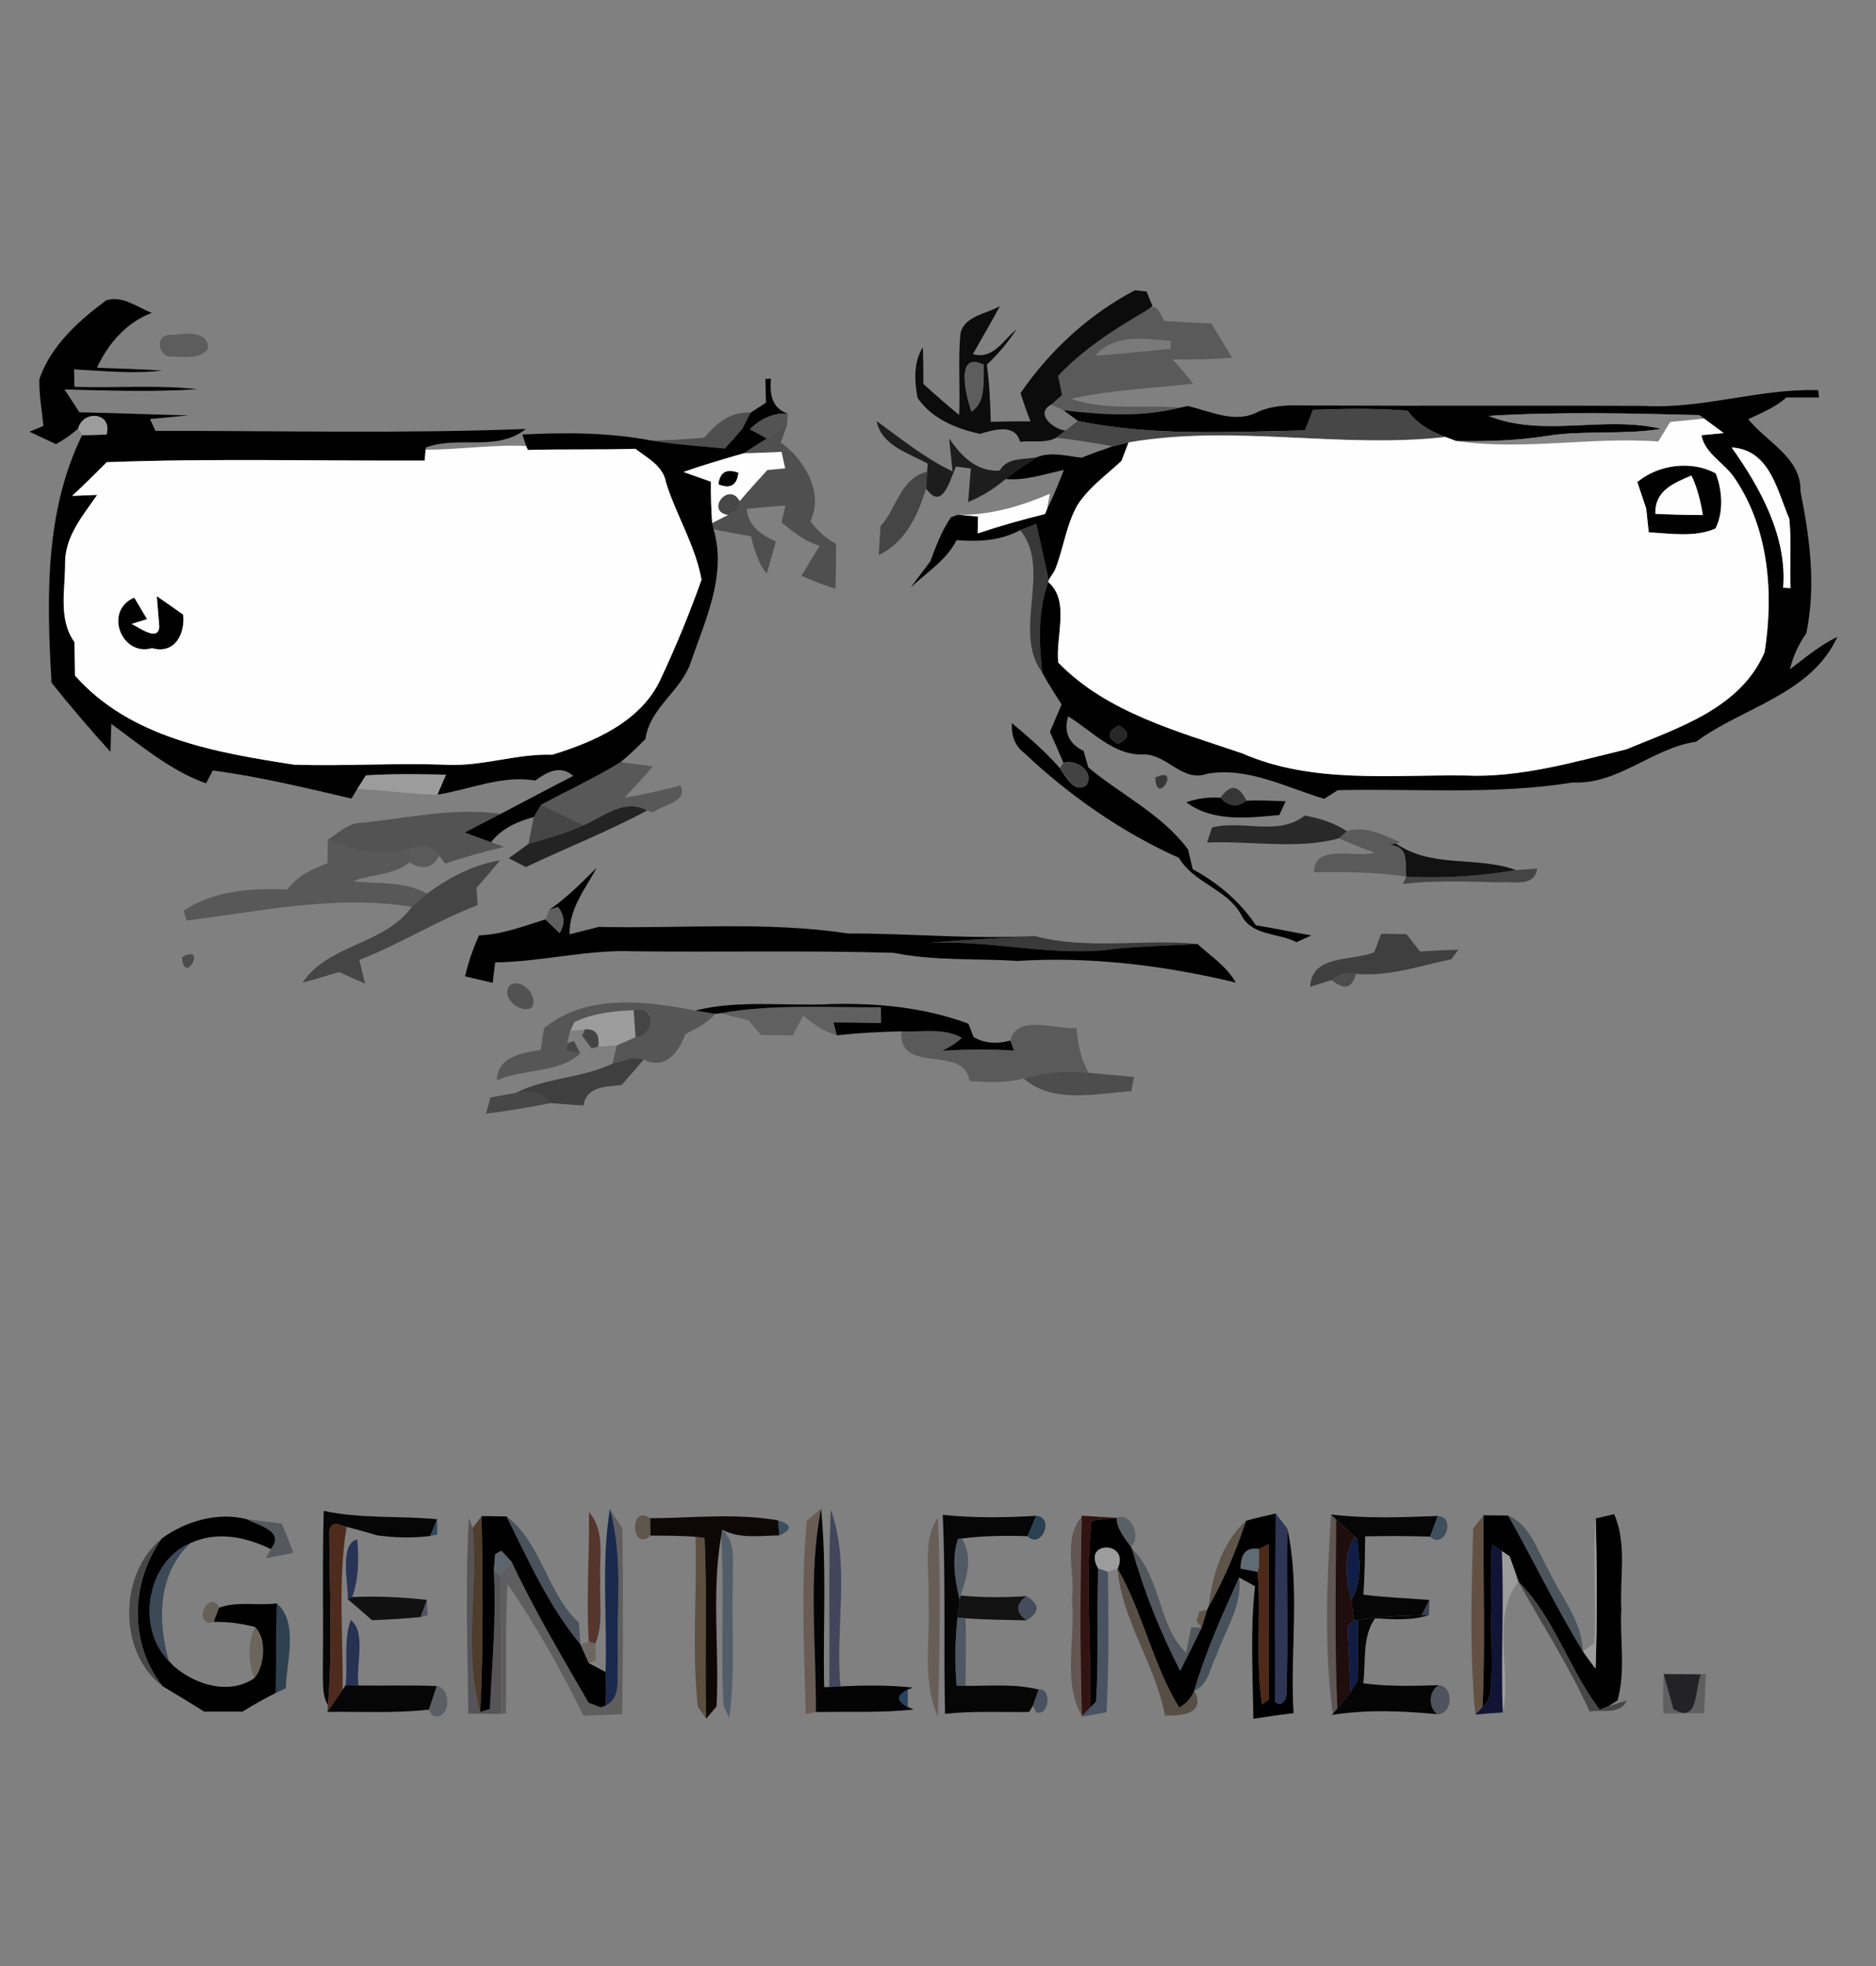 <?xml version="1.0" encoding="UTF-8" ?>
<!DOCTYPE svg PUBLIC "-//W3C//DTD SVG 1.1//EN" "http://www.w3.org/Graphics/SVG/1.1/DTD/svg11.dtd">
<svg width="210pt" height="220pt" viewBox="0 0 210 220" version="1.1" xmlns="http://www.w3.org/2000/svg">
<rect x="0" y="0" width="210" height="220" fill="#808080" stroke="none"/>
<g id="#000000e7">
<path fill="#000000" opacity="0.91" d=" M 114.24 43.98 C 117.54 39.19 121.94 35.15 127.05 32.48 L 128.35 32.62 L 129.01 34.25 L 128.26 34.79 C 124.73 36.84 121.26 39.07 118.44 42.07 C 118.56 42.60 118.78 43.67 118.89 44.20 C 118.58 44.47 117.97 45.02 117.66 45.29 C 115.82 46.33 117.98 48.05 119.29 48.17 L 118.26 48.97 C 117.05 49.64 115.52 49.28 114.19 49.44 C 113.63 47.31 111.14 48.13 109.69 48.55 C 107.02 47.96 104.31 46.86 102.71 44.52 C 102.37 42.66 102.23 40.52 103.31 38.86 C 103.35 40.23 103.37 41.59 103.36 42.96 C 104.67 44.15 106.00 45.32 107.37 46.44 C 107.51 43.41 107.23 40.36 107.51 37.33 C 107.96 35.32 110.41 35.15 111.94 34.25 C 110.96 36.06 109.91 37.83 108.91 39.62 C 111.18 40.27 112.29 38.07 113.77 36.86 C 112.84 38.30 111.73 39.63 110.47 40.80 C 110.75 42.92 110.86 45.06 110.90 47.20 C 112.39 47.16 113.87 47.14 115.36 47.15 C 114.94 46.11 114.57 45.05 114.24 43.98 M 108.74 46.06 C 110.49 44.89 109.97 42.59 110.13 40.82 C 106.81 39.18 108.20 44.48 108.74 46.06 Z" />
</g>
<g id="#000000ff">
<path fill="#000000" opacity="1.00" d=" M 4.41 42.41 C 5.71 38.67 8.79 35.91 11.88 33.61 C 13.71 33.02 15.35 34.38 16.99 35.01 C 14.14 36.09 12.11 38.44 10.85 41.15 C 13.29 41.26 15.73 41.29 18.17 41.47 C 14.88 41.85 11.58 41.51 8.29 41.33 L 8.33 43.29 C 12.91 43.44 17.51 43.05 22.08 43.55 C 17.13 43.88 12.17 43.70 7.22 43.58 C 7.63 44.22 8.47 45.50 8.89 46.14 C 12.96 46.21 17.02 46.39 21.08 46.48 C 19.65 46.62 18.22 46.76 16.79 46.89 L 17.40 48.22 C 31.21 48.19 45.06 48.54 58.87 48.00 C 55.55 50.62 51.32 48.70 47.66 50.08 L 47.64 50.32 L 47.54 51.54 C 35.68 51.59 23.81 51.28 11.95 51.72 C 10.69 53.00 9.39 54.26 8.08 55.49 C 8.78 55.46 10.18 55.41 10.88 55.38 C 9.30 57.66 7.30 59.99 7.29 62.93 C 7.32 65.90 6.48 69.27 8.34 71.86 C 8.36 73.10 8.38 74.35 8.39 75.59 C 14.57 82.60 24.20 84.22 32.95 85.57 C 38.62 85.75 44.30 85.35 49.98 85.58 C 53.98 85.78 57.83 84.32 61.84 84.45 C 66.56 82.99 71.77 80.74 73.96 75.98 C 75.66 72.35 77.19 68.64 78.53 64.87 C 77.84 61.05 75.72 57.70 74.56 54.02 C 74.25 52.14 72.48 51.27 71.12 50.22 C 67.11 50.35 63.10 50.24 59.09 50.35 L 58.89 49.91 C 58.79 49.58 58.58 48.94 58.48 48.62 C 63.27 48.39 68.15 48.38 72.87 49.29 C 75.61 49.75 78.38 49.92 81.14 50.19 C 81.82 49.46 82.47 48.72 83.11 47.97 C 83.33 47.52 83.79 46.62 84.01 46.18 C 84.45 45.90 85.31 45.35 85.74 45.07 C 85.72 44.41 85.69 43.07 85.68 42.41 C 85.83 42.40 86.14 42.39 86.30 42.38 C 86.15 44.08 86.36 45.65 88.18 46.29 C 86.58 46.15 85.06 46.92 83.94 48.03 C 84.42 48.28 85.37 48.80 85.85 49.06 C 84.97 49.60 84.11 50.16 83.25 50.72 C 80.99 51.38 78.73 52.03 76.51 52.81 C 77.53 53.18 78.55 53.55 79.58 53.90 C 79.56 55.44 79.61 56.99 79.72 58.53 C 79.76 58.70 79.83 59.04 79.87 59.21 C 81.40 64.38 78.91 69.42 77.29 74.23 C 76.15 77.39 72.74 79.22 72.25 82.69 C 71.36 83.59 70.46 84.48 69.47 85.28 C 66.60 87.06 63.52 88.45 60.56 90.06 C 60.36 90.40 59.95 91.08 59.75 91.42 C 57.92 91.93 56.16 92.69 54.97 94.24 C 53.98 93.89 53.00 93.53 52.03 93.16 C 53.36 92.46 54.70 91.76 56.05 91.07 C 58.76 89.66 61.46 88.21 64.18 86.82 C 62.67 85.55 61.24 86.39 59.92 87.34 C 56.14 86.71 52.62 88.35 48.96 88.92 C 49.20 88.36 49.68 87.25 49.92 86.69 C 46.93 86.63 43.94 86.58 40.96 86.77 C 40.72 87.14 40.24 87.90 40.00 88.27 C 39.84 88.54 39.50 89.09 39.34 89.36 C 34.19 88.16 29.05 86.90 23.81 86.22 C 23.63 86.58 23.26 87.30 23.07 87.66 C 19.13 86.26 15.82 83.46 12.46 81.00 C 12.44 81.78 12.39 83.35 12.36 84.13 C 10.09 81.62 7.88 79.04 5.77 76.40 C 5.23 67.08 4.97 57.31 9.19 48.70 C 9.87 48.69 11.23 48.65 11.92 48.63 C 12.64 46.20 9.35 45.77 8.74 47.97 C 7.98 48.63 7.16 49.21 6.27 49.70 C 5.53 49.35 4.04 48.66 3.30 48.31 C 3.69 48.15 4.47 47.82 4.86 47.66 C 4.69 45.91 4.36 44.17 4.41 42.41 Z" />
<path fill="#000000" opacity="1.00" d=" M 184.03 45.42 C 190.60 45.80 196.96 43.45 203.53 43.66 C 203.55 43.87 203.60 44.27 203.62 44.48 C 202.40 44.47 201.18 44.47 199.97 44.48 C 198.73 45.59 197.17 46.20 195.70 46.91 C 197.75 49.46 201.65 51.23 201.54 54.94 C 202.59 60.20 203.30 65.53 202.20 70.86 C 201.33 72.09 200.72 73.44 200.36 74.90 C 202.07 73.61 203.72 72.20 205.67 71.27 C 202.73 77.71 195.11 79.12 189.86 83.00 C 184.97 83.70 181.17 87.81 176.05 87.56 C 167.35 88.96 158.52 88.22 149.75 88.42 C 149.37 88.66 148.61 89.15 148.23 89.39 C 143.97 88.12 139.67 85.78 135.10 86.59 C 132.37 87.56 130.66 84.43 128.07 84.42 C 124.67 84.59 122.25 81.79 119.57 80.16 C 119.04 81.91 119.67 83.25 121.29 84.02 C 121.42 84.49 121.69 85.41 121.83 85.88 C 125.52 88.96 130.07 91.12 132.98 95.04 C 133.11 95.60 133.38 96.71 133.52 97.27 C 136.32 98.80 138.80 100.86 140.58 103.54 C 142.66 103.88 144.72 104.31 146.79 104.68 C 146.23 104.93 145.68 105.18 145.12 105.43 C 143.02 104.34 140.06 104.76 138.90 102.29 C 137.27 99.44 133.63 98.82 131.98 96.00 C 125.60 93.14 119.74 89.06 114.67 84.27 C 113.58 83.47 113.18 82.23 113.28 80.92 C 115.16 82.50 117.03 84.12 118.65 85.96 C 119.26 86.88 120.23 88.81 121.59 87.89 C 122.60 86.35 120.45 84.90 119.04 85.36 C 118.56 84.20 118.05 83.04 117.53 81.90 C 117.86 81.13 118.51 79.60 118.84 78.83 C 118.09 77.66 117.33 76.49 116.67 75.27 C 116.31 71.88 116.17 68.39 117.34 65.13 C 119.81 67.24 118.14 71.23 118.46 74.14 C 123.87 79.73 131.85 81.85 139.03 84.29 C 146.88 87.73 155.65 86.67 163.99 86.78 C 170.15 87.05 176.12 85.29 182.05 83.85 C 187.85 81.44 194.84 79.27 197.53 72.98 C 198.56 66.44 198.02 59.21 194.23 53.59 C 193.13 51.84 190.85 50.81 190.46 48.70 C 191.08 48.64 192.33 48.52 192.95 48.46 C 192.22 47.92 191.49 47.38 190.76 46.84 L 190.22 46.45 C 182.37 46.25 174.48 46.06 166.64 46.54 C 172.77 49.00 179.59 46.46 185.94 47.99 C 181.67 48.69 177.31 48.10 173.04 48.80 C 169.72 49.32 166.36 49.41 163.01 49.35 L 161.82 48.90 C 160.17 48.29 158.62 47.43 157.58 45.96 C 154.06 45.67 150.51 45.73 146.98 45.86 C 146.75 46.43 146.30 47.58 146.08 48.16 C 137.59 48.34 129.02 48.82 120.65 47.11 C 120.25 46.81 119.44 46.21 119.04 45.91 C 123.37 46.42 127.83 46.71 132.10 45.62 L 132.94 45.43 C 135.53 46.01 138.30 47.48 140.89 46.05 C 143.14 45.09 145.62 45.42 148.00 45.38 C 160.01 45.44 172.02 45.36 184.03 45.42 M 193.84 50.07 C 197.06 54.60 200.06 60.04 199.61 65.77 C 199.82 65.78 200.23 65.80 200.44 65.81 C 200.33 63.22 200.56 60.62 200.29 58.04 C 198.93 54.89 198.13 50.33 193.84 50.07 M 125.24 81.19 C 123.91 81.87 123.89 82.55 125.16 83.24 C 126.48 82.56 126.51 81.87 125.24 81.19 Z" />
<path fill="#000000" opacity="1.00" d=" M 121.08 51.22 C 122.23 50.76 123.39 50.34 124.56 49.94 C 125.00 49.83 125.89 49.62 126.33 49.51 C 126.13 50.03 125.73 51.06 125.54 51.57 C 123.85 53.17 121.87 54.54 120.60 56.54 C 119.32 58.80 119.05 61.45 118.07 63.83 L 117.40 64.89 C 116.95 62.79 116.46 60.70 116.00 58.61 C 115.55 58.79 114.65 59.15 114.20 59.32 C 111.99 60.52 109.52 60.64 107.08 60.44 C 105.95 62.70 103.72 64.05 101.94 65.75 C 102.67 64.77 103.40 63.79 104.14 62.82 C 104.78 61.12 105.41 59.37 106.47 57.87 L 107.25 57.60 C 107.80 57.65 108.92 57.75 109.48 57.80 L 109.44 59.69 C 111.92 58.86 114.44 58.14 116.98 57.52 L 117.20 56.99 C 117.92 55.56 118.50 54.07 119.10 52.59 C 116.94 53.03 114.81 53.81 112.58 53.60 C 113.71 52.71 114.89 51.89 116.12 51.14 C 117.73 50.53 119.44 51.04 121.08 51.22 Z" />
<path fill="#000000" opacity="1.00" d=" M 183.28 53.94 C 185.66 51.96 189.36 51.50 192.06 52.97 C 192.80 54.88 192.96 57.28 192.03 59.15 C 189.67 60.15 187.03 59.70 184.56 59.57 C 184.49 58.91 184.35 57.59 184.28 56.92 C 184.03 56.18 183.53 54.69 183.28 53.94 M 185.31 57.50 C 187.08 57.58 188.85 57.63 190.62 57.63 C 190.37 56.11 190.01 54.61 189.34 53.21 C 187.35 54.06 185.19 54.92 185.31 57.50 Z" />
<path fill="#000000" opacity="1.00" d=" M 80.42 54.20 C 80.58 52.83 81.33 52.40 82.66 52.90 C 82.50 54.30 81.75 54.74 80.42 54.20 Z" />
<path fill="#000000" opacity="1.00" d=" M 17.55 66.71 C 18.54 67.39 19.53 68.08 20.51 68.78 C 20.73 70.96 19.56 73.24 17.02 72.53 C 13.60 73.52 11.57 68.34 15.03 66.87 C 15.50 67.67 15.98 68.47 16.46 69.28 L 14.73 69.82 C 15.49 70.15 17.75 71.90 17.83 70.10 C 17.76 69.25 17.62 67.56 17.55 66.71 Z" />
<path fill="#000000" opacity="1.00" d=" M 132.79 89.77 C 134.05 89.34 135.34 89.17 136.63 89.27 C 137.51 90.26 138.48 90.37 139.53 89.60 C 140.99 89.52 142.45 89.62 143.91 89.66 C 143.73 90.05 143.39 90.81 143.21 91.20 C 139.74 91.52 135.75 92.01 132.79 89.77 Z" />
<path fill="#000000" opacity="1.00" d=" M 61.48 101.82 C 63.44 100.46 65.12 98.77 66.80 97.09 C 65.51 99.48 63.70 101.67 63.76 104.55 C 64.58 104.34 66.22 103.93 67.03 103.72 C 76.34 103.94 85.72 103.06 94.95 104.46 C 101.90 104.44 108.86 105.12 115.80 104.74 C 111.83 105.01 107.85 105.12 103.90 105.54 C 110.99 105.10 117.98 107.20 125.05 106.15 C 128.04 105.87 131.04 105.81 134.04 105.63 C 135.54 107.00 137.32 108.14 138.34 109.95 C 130.37 108.04 122.10 107.01 113.91 107.53 C 109.28 107.23 104.62 107.55 100.05 106.62 C 90.37 106.34 80.67 106.56 70.98 106.45 C 65.75 106.23 60.65 107.63 55.43 107.69 C 55.36 108.26 55.22 109.41 55.15 109.98 C 54.38 109.80 52.84 109.43 52.06 109.25 C 52.42 107.67 52.96 106.15 53.62 104.67 C 56.20 104.58 58.61 103.64 61.05 102.88 C 61.44 103.26 62.24 104.03 62.64 104.41 C 63.26 103.40 63.20 102.43 62.46 101.49 L 61.48 101.82 Z" />
<path fill="#000000" opacity="1.00" d=" M 77.83 113.08 C 82.78 111.84 87.95 112.62 92.99 112.36 C 98.24 112.22 103.45 112.72 108.40 114.55 C 108.54 114.92 108.84 115.68 108.98 116.05 C 110.15 116.73 111.52 116.86 113.10 116.44 C 113.20 116.72 113.40 117.27 113.50 117.55 C 110.83 117.38 108.14 117.42 105.48 117.57 C 106.29 117.20 107.03 116.72 107.68 116.13 C 105.62 114.97 103.15 115.52 100.90 115.41 C 98.49 115.46 96.07 115.58 93.68 115.86 C 93.58 115.50 93.39 114.77 93.30 114.41 C 95.08 114.44 96.85 114.46 98.63 114.48 L 98.61 112.71 C 92.62 112.76 86.57 112.32 80.64 113.38 L 80.08 113.45 C 79.52 113.36 78.39 113.18 77.83 113.08 Z" />
<path fill="#000000" opacity="1.00" d=" M 178.64 169.91 C 179.15 169.79 180.18 169.56 180.69 169.44 C 182.15 172.78 181.30 176.52 181.49 180.04 C 181.31 183.44 181.99 186.96 181.07 190.27 L 180.02 190.94 L 179.07 191.32 C 175.62 186.80 174.01 181.03 169.97 176.99 C 169.66 176.03 169.33 175.08 168.98 174.15 L 168.11 173.56 C 167.83 173.38 167.28 173.01 167.00 172.82 C 166.75 177.55 167.02 182.29 166.99 187.02 C 166.87 188.39 167.15 190.03 165.95 191.02 C 166.28 183.88 166.00 176.72 166.07 169.56 C 166.76 169.57 168.13 169.59 168.82 169.59 C 171.68 174.62 174.15 179.86 177.19 184.78 C 177.64 185.44 178.12 186.08 178.61 186.72 C 178.81 181.12 178.75 175.51 178.64 169.91 Z" />
<path fill="#000000" opacity="1.00" d=" M 18.11 172.16 C 20.80 170.20 24.36 169.17 27.63 170.00 C 28.92 170.71 31.96 171.34 30.31 173.34 C 27.48 171.97 24.30 171.30 21.33 172.67 C 16.43 174.73 15.19 182.13 18.90 185.87 L 19.48 186.47 C 19.53 186.52 19.64 186.61 19.70 186.65 C 22.07 188.60 25.77 189.66 28.48 187.78 C 29.66 186.41 29.87 183.29 28.54 182.06 C 27.03 181.66 25.49 181.47 23.92 181.49 C 24.07 181.09 24.37 180.30 24.52 179.91 C 26.52 179.15 28.86 179.70 30.99 179.42 C 30.92 182.76 30.92 186.10 30.88 189.44 C 29.60 190.07 28.36 190.78 27.14 191.53 C 25.71 191.54 24.28 191.53 22.85 191.53 C 21.32 190.53 19.72 189.63 18.17 188.66 C 14.42 183.87 14.61 177.03 18.11 172.16 Z" />
<path fill="#000000" opacity="1.00" d=" M 53.92 169.65 C 54.61 169.66 56.00 169.68 56.70 169.69 C 59.16 174.62 61.44 179.75 64.98 184.02 C 65.22 184.54 65.69 185.59 65.92 186.11 C 66.39 186.36 67.32 186.85 67.79 187.10 C 67.87 188.35 67.87 189.60 67.80 190.86 L 67.27 191.05 C 66.93 190.93 66.24 190.67 65.89 190.54 C 62.89 185.35 59.81 180.19 57.27 174.76 C 56.98 174.45 56.41 173.85 56.12 173.54 L 55.43 173.92 C 55.39 174.40 55.32 175.35 55.28 175.82 C 55.57 180.96 55.08 186.10 54.84 191.24 L 53.75 191.57 C 54.14 184.27 54.02 176.95 53.92 169.65 Z" />
<path fill="#000000" opacity="1.00" d=" M 122.18 170.16 C 122.88 170.08 124.29 169.93 124.99 169.85 C 125.02 171.12 125.90 172.11 126.59 173.09 L 126.72 173.33 C 128.04 178.05 129.87 182.61 132.11 186.97 C 132.93 185.38 133.71 183.75 134.51 182.15 C 134.67 181.64 134.99 180.62 135.14 180.12 L 135.30 179.77 C 137.04 176.72 138.38 173.49 139.49 170.18 C 140.58 169.85 141.69 169.63 142.80 169.36 C 142.79 176.39 142.68 183.42 142.72 190.45 C 143.65 191.17 144.13 189.86 144.02 189.10 C 144.21 183.09 144.00 177.07 144.11 171.06 C 145.57 177.81 144.38 184.84 144.80 191.71 C 143.30 191.88 141.80 192.09 140.30 192.33 C 140.25 187.39 139.93 182.42 140.49 177.50 C 140.05 177.26 139.15 176.77 138.71 176.52 C 136.83 180.66 134.96 184.82 133.68 189.19 C 133.33 190.02 132.77 190.65 132.00 191.07 C 129.06 186.31 127.94 180.45 125.10 175.53 C 126.55 172.43 121.09 172.36 122.93 175.50 C 122.75 180.46 123.01 185.44 122.69 190.41 L 122.00 191.12 C 122.21 184.13 121.44 177.13 122.18 170.16 M 138.89 175.53 C 139.36 175.61 140.31 175.79 140.79 175.88 C 141.20 180.81 140.52 185.85 141.29 190.73 C 141.47 190.59 141.83 190.31 142.01 190.18 C 142.02 184.38 141.99 178.58 142.00 172.79 L 140.94 173.35 C 139.56 173.10 138.87 173.83 138.89 175.53 Z" />
</g>
<g id="#0000004d">
<path fill="#000000" opacity="0.30" d=" M 128.26 34.79 C 129.39 33.65 129.83 35.01 130.33 35.92 C 132.09 36.03 133.84 36.12 135.61 36.21 C 136.38 37.48 137.16 38.76 137.93 40.04 C 135.70 40.19 133.48 40.27 131.26 40.21 C 132.05 41.09 132.82 42.00 133.55 42.93 C 129.00 43.45 124.39 43.63 119.90 44.62 C 123.84 46.00 128.03 45.26 132.10 45.62 C 127.83 46.71 123.37 46.42 119.04 45.91 C 118.69 45.75 118.00 45.44 117.66 45.29 C 117.97 45.02 118.58 44.47 118.89 44.20 C 118.78 43.67 118.56 42.60 118.44 42.07 C 121.26 39.07 124.73 36.84 128.26 34.79 M 122.59 39.81 C 125.42 39.62 128.23 39.30 131.04 39.03 L 131.09 38.15 C 128.15 37.92 124.77 37.28 122.59 39.81 Z" />
<path fill="#000000" opacity="0.30" d=" M 150.77 93.01 C 152.78 92.34 154.91 93.46 156.74 94.24 L 156.26 94.38 C 156.10 94.42 155.78 94.50 155.62 94.54 C 157.87 94.76 157.23 96.74 157.43 98.10 C 154.00 97.57 150.53 97.55 147.08 97.61 C 147.09 94.36 151.66 96.02 153.86 95.43 C 152.51 94.92 151.17 94.38 149.85 93.82 L 150.77 93.01 Z" />
</g>
<g id="#00000046">
<path fill="#000000" opacity="0.27" d=" M 19.40 37.48 C 20.72 37.27 23.51 37.00 23.26 39.09 C 22.22 40.31 20.31 39.86 18.89 39.90 C 17.39 39.40 17.56 37.21 19.40 37.48 Z" />
</g>
<g id="#0000000d">
<path fill="#000000" opacity="0.05" d=" M 122.59 39.81 C 124.77 37.28 128.15 37.92 131.09 38.15 L 131.04 39.03 C 128.23 39.30 125.42 39.62 122.59 39.81 Z" />
</g>
<g id="#5c5c5cf6">
<path fill="#5c5c5c" opacity="0.96" d=" M 108.74 46.06 C 108.20 44.48 106.81 39.18 110.13 40.82 C 109.97 42.59 110.49 44.89 108.74 46.06 Z" />
</g>
<g id="#7b7b7bff">
<path fill="#7b7b7b" opacity="1.00" d=" M 119.29 48.17 C 117.98 48.05 115.82 46.33 117.66 45.29 C 118.00 45.44 118.69 45.75 119.04 45.91 C 119.44 46.21 120.25 46.81 120.65 47.11 C 120.31 47.37 119.63 47.91 119.29 48.17 Z" />
</g>
<g id="#00000064">
<path fill="#000000" opacity="0.39" d=" M 78.85 48.97 C 80.18 47.40 81.78 46.00 84.01 46.18 C 83.79 46.62 83.33 47.52 83.11 47.97 C 82.47 48.72 81.82 49.46 81.14 50.19 C 78.38 49.92 75.61 49.75 72.87 49.29 C 74.87 49.28 76.86 49.16 78.85 48.97 Z" />
</g>
<g id="#4d4d4de0">
<path fill="#4d4d4d" opacity="0.88" d=" M 83.94 48.03 C 85.06 46.92 86.58 46.15 88.18 46.29 C 88.16 46.61 88.12 47.24 88.10 47.56 C 87.54 47.93 86.41 48.68 85.85 49.06 C 85.37 48.80 84.42 48.28 83.94 48.03 Z" />
</g>
<g id="#474747ff">
<path fill="#474747" opacity="1.00" d=" M 146.98 45.86 C 150.51 45.73 154.06 45.67 157.58 45.96 C 158.62 47.43 160.17 48.29 161.82 48.90 C 150.02 50.23 138.04 47.46 126.33 49.51 C 125.89 49.62 125.00 49.83 124.56 49.94 C 122.47 49.56 120.37 49.22 118.26 48.97 L 119.29 48.17 C 119.63 47.91 120.31 47.37 120.65 47.11 C 129.02 48.82 137.59 48.34 146.08 48.16 C 146.30 47.58 146.75 46.43 146.98 45.86 Z" />
<path fill="#474747" opacity="1.00" d=" M 81.51 57.63 C 78.90 57.24 81.56 53.78 82.81 56.08 L 82.44 57.12 L 81.51 57.63 Z" />
<path fill="#474747" opacity="1.00" d=" M 54.90 122.81 C 55.85 122.63 56.79 122.46 57.74 122.30 C 59.21 122.06 60.67 122.20 61.65 123.44 C 59.25 123.90 56.84 124.34 54.41 124.61 C 54.54 124.16 54.78 123.26 54.90 122.81 Z" />
<path fill="#474747" opacity="1.00" d=" M 18.17 188.66 C 13.18 184.91 13.29 176.05 18.11 172.16 C 14.61 177.03 14.42 183.87 18.17 188.66 Z" />
<path fill="#474747" opacity="1.00" d=" M 169.97 176.99 C 174.01 181.03 175.62 186.80 179.07 191.32 L 180.02 190.94 C 180.54 190.77 181.58 190.44 182.10 190.28 C 181.36 191.94 179.36 191.27 177.95 191.53 C 175.68 186.48 172.64 181.83 169.97 176.99 Z" />
</g>
<g id="#858585ff">
<path fill="#858585" opacity="1.00" d=" M 166.64 46.54 C 174.48 46.06 182.37 46.25 190.22 46.45 L 190.76 46.84 C 189.50 46.96 188.23 47.09 186.97 47.21 C 186.52 47.94 186.07 48.67 185.63 49.40 C 178.08 48.86 170.53 50.44 163.01 49.35 C 166.36 49.41 169.72 49.32 173.04 48.80 C 177.31 48.10 181.67 48.69 185.94 47.99 C 179.59 46.46 172.77 49.00 166.64 46.54 Z" />
</g>
<g id="#9c9c9cff">
<path fill="#9c9c9c" opacity="1.00" d=" M 8.74 47.97 C 9.35 45.77 12.64 46.20 11.92 48.63 C 11.23 48.65 9.87 48.69 9.19 48.70 L 8.74 47.97 Z" />
<path fill="#9c9c9c" opacity="1.00" d=" M 40.00 88.27 C 40.24 87.90 40.72 87.14 40.96 86.77 C 43.94 86.58 46.93 86.63 49.92 86.69 C 49.68 87.25 49.20 88.36 48.96 88.92 C 45.96 88.88 42.99 88.41 40.00 88.27 Z" />
<path fill="#9c9c9c" opacity="1.00" d=" M 64.30 114.37 C 66.37 113.38 68.67 113.13 70.93 113.04 C 70.99 113.80 71.10 115.31 71.15 116.06 C 70.63 116.29 69.58 116.76 69.05 116.99 C 68.53 117.02 67.48 117.08 66.96 117.11 C 67.16 115.76 66.67 115.12 65.49 115.19 L 63.83 115.36 L 64.30 114.37 Z" />
<path fill="#9c9c9c" opacity="1.00" d=" M 178.44 183.92 C 178.74 179.26 178.24 174.57 178.64 169.91 C 178.75 175.51 178.81 181.12 178.61 186.72 C 178.12 186.08 177.64 185.44 177.19 184.78 L 178.44 183.92 Z" />
<path fill="#9c9c9c" opacity="1.00" d=" M 122.93 175.50 C 121.09 172.36 126.55 172.43 125.10 175.53 L 124.02 175.89 L 122.93 175.50 Z" />
<path fill="#9c9c9c" opacity="1.00" d=" M 168.11 173.56 L 168.98 174.15 C 169.33 175.08 169.66 176.03 169.97 176.99 C 166.80 181.07 169.29 186.98 168.22 191.62 C 167.97 185.60 168.38 179.58 168.11 173.56 Z" />
</g>
<g id="#000000c4">
<path fill="#000000" opacity="0.77" d=" M 98.13 47.12 C 100.89 49.11 103.54 51.29 106.63 52.75 C 106.54 51.82 106.35 49.98 106.25 49.05 C 107.59 51.04 109.30 52.79 111.90 52.67 C 112.79 51.10 114.66 51.49 116.12 51.14 C 114.89 51.89 113.71 52.71 112.58 53.60 C 111.31 54.67 109.91 55.55 108.37 56.18 C 108.45 55.24 108.60 53.36 108.68 52.42 L 107.00 52.21 C 106.38 53.58 105.50 57.30 103.67 54.67 C 103.70 54.20 103.76 53.26 103.79 52.78 L 103.85 51.88 C 101.69 50.68 98.69 49.89 98.13 47.12 Z" />
</g>
<g id="#fefefeff">
<path fill="#fefefe" opacity="1.00" d=" M 185.63 49.40 C 186.07 48.67 186.52 47.94 186.97 47.21 C 188.23 47.09 189.50 46.96 190.76 46.84 C 191.49 47.38 192.22 47.92 192.95 48.46 C 192.33 48.52 191.08 48.64 190.46 48.70 C 190.85 50.81 193.13 51.84 194.23 53.59 C 198.02 59.21 198.56 66.44 197.53 72.98 C 194.84 79.27 187.85 81.44 182.05 83.85 C 176.12 85.29 170.15 87.05 163.99 86.78 C 155.65 86.67 146.88 87.73 139.03 84.29 C 131.85 81.85 123.87 79.73 118.46 74.14 C 118.14 71.23 119.81 67.24 117.34 65.13 C 117.35 65.07 117.38 64.95 117.40 64.89 L 118.07 63.83 C 119.05 61.45 119.32 58.80 120.60 56.54 C 121.87 54.54 123.85 53.17 125.54 51.57 C 125.73 51.06 126.13 50.03 126.33 49.51 C 138.04 47.46 150.02 50.23 161.82 48.90 L 163.01 49.35 C 170.53 50.44 178.08 48.86 185.63 49.40 M 183.28 53.94 C 183.53 54.69 184.03 56.18 184.28 56.92 C 184.35 57.59 184.49 58.91 184.56 59.57 C 187.03 59.70 189.67 60.15 192.03 59.15 C 192.96 57.28 192.80 54.88 192.06 52.97 C 189.36 51.50 185.66 51.96 183.28 53.94 Z" />
<path fill="#fefefe" opacity="1.00" d=" M 47.64 50.32 C 51.37 50.32 55.36 49.72 58.89 49.91 L 59.09 50.35 C 63.10 50.24 67.11 50.35 71.12 50.22 C 72.48 51.27 74.25 52.14 74.56 54.02 C 75.72 57.70 77.84 61.05 78.53 64.87 C 77.19 68.64 75.66 72.35 73.96 75.98 C 71.77 80.74 66.56 82.99 61.84 84.45 C 57.83 84.32 53.98 85.78 49.98 85.58 C 44.30 85.35 38.62 85.75 32.95 85.57 C 24.20 84.22 14.57 82.60 8.39 75.59 C 8.38 74.35 8.36 73.10 8.34 71.86 C 6.48 69.27 7.32 65.90 7.29 62.93 C 7.30 59.99 9.30 57.66 10.88 55.38 C 10.18 55.41 8.78 55.46 8.08 55.49 C 9.39 54.26 10.69 53.00 11.95 51.72 C 23.81 51.28 35.68 51.59 47.54 51.54 L 47.64 50.32 M 17.55 66.71 C 17.62 67.56 17.76 69.25 17.83 70.10 C 17.75 71.90 15.49 70.15 14.73 69.82 L 16.46 69.28 C 15.98 68.47 15.50 67.67 15.03 66.87 C 11.57 68.34 13.60 73.52 17.02 72.53 C 19.56 73.24 20.73 70.96 20.51 68.78 C 19.53 68.08 18.54 67.39 17.55 66.71 Z" />
<path fill="#fefefe" opacity="1.00" d=" M 76.51 52.81 C 78.73 52.03 80.99 51.38 83.25 50.72 C 84.67 50.68 86.08 50.63 87.49 50.56 C 87.60 51.02 87.80 51.95 87.90 52.41 C 87.40 52.46 86.40 52.55 85.90 52.60 C 84.86 53.75 83.80 54.89 82.81 56.08 C 81.56 53.78 78.90 57.24 81.51 57.63 C 81.06 57.86 80.17 58.31 79.72 58.53 C 79.61 56.99 79.56 55.44 79.58 53.90 C 78.55 53.55 77.53 53.18 76.51 52.81 M 80.42 54.20 C 81.75 54.74 82.50 54.30 82.66 52.90 C 81.33 52.40 80.58 52.83 80.42 54.20 Z" />
<path fill="#fefefe" opacity="1.00" d=" M 107.19 57.61 C 110.79 57.67 114.22 56.67 117.52 55.26 C 117.44 55.69 117.28 56.56 117.20 56.99 L 116.98 57.52 C 114.44 58.14 111.92 58.86 109.44 59.69 L 109.48 57.80 C 108.92 57.75 107.80 57.65 107.25 57.60 L 107.19 57.61 Z" />
<path fill="#fefefe" opacity="1.00" d=" M 19.48 186.47 C 19.53 186.52 19.64 186.61 19.70 186.65 C 19.64 186.61 19.53 186.52 19.48 186.47 Z" />
</g>
<g id="#00000060">
<path fill="#000000" opacity="0.38" d=" M 85.85 49.06 C 86.41 48.68 87.54 47.93 88.10 47.56 C 87.92 48.05 87.57 49.03 87.40 49.52 C 90.02 51.36 92.28 55.18 90.71 58.34 C 91.50 59.36 92.42 60.26 93.59 60.84 C 93.59 62.52 93.57 64.21 93.53 65.89 C 92.23 65.47 90.96 64.99 89.71 64.44 C 90.38 63.32 91.06 62.20 91.75 61.08 C 90.10 60.61 88.80 59.50 87.49 58.47 C 87.60 57.99 87.81 57.04 87.92 56.56 C 86.47 56.68 85.03 56.80 83.59 56.94 C 83.74 58.87 85.24 59.88 86.84 60.59 C 86.52 61.80 86.18 63.01 85.82 64.21 C 84.88 62.98 84.42 61.50 84.07 60.02 C 82.67 59.76 81.26 59.53 79.87 59.21 C 79.83 59.04 79.76 58.70 79.72 58.53 C 80.17 58.31 81.06 57.86 81.51 57.63 L 82.44 57.12 L 82.81 56.08 C 83.80 54.89 84.86 53.75 85.90 52.60 C 86.40 52.55 87.40 52.46 87.90 52.41 C 87.80 51.95 87.60 51.02 87.49 50.56 C 86.08 50.63 84.67 50.68 83.25 50.72 C 84.11 50.16 84.97 49.60 85.85 49.06 Z" />
</g>
<g id="#fefefefe">
<path fill="#fefefe" opacity="1.00" d=" M 193.84 50.07 C 198.13 50.33 198.93 54.89 200.29 58.04 C 200.56 60.62 200.33 63.22 200.44 65.81 C 200.23 65.80 199.82 65.78 199.61 65.77 C 200.06 60.04 197.06 54.60 193.84 50.07 Z" />
<path fill="#fefefe" opacity="1.00" d=" M 185.31 57.50 C 185.19 54.92 187.35 54.06 189.34 53.21 C 190.01 54.61 190.37 56.11 190.62 57.63 C 188.85 57.63 187.08 57.58 185.31 57.50 Z" />
</g>
<g id="#00000076">
<path fill="#000000" opacity="0.46" d=" M 98.57 58.87 C 100.43 56.83 100.74 53.55 103.79 52.78 C 103.76 53.26 103.70 54.20 103.67 54.67 C 102.75 57.61 101.34 60.73 98.38 62.10 C 98.43 61.02 98.49 59.94 98.57 58.87 Z" />
<path fill="#000000" opacity="0.46" d=" M 47.79 100.01 C 50.21 98.22 52.95 96.76 55.96 96.28 C 55.11 97.33 54.24 98.35 53.34 99.36 C 53.38 100.00 53.43 100.64 53.47 101.28 C 48.91 103.02 44.76 105.65 40.22 107.42 C 40.44 108.30 40.65 109.18 40.87 110.07 C 39.89 109.63 38.92 109.20 37.94 108.77 C 36.59 109.19 35.23 109.60 33.86 109.96 C 36.80 105.61 42.99 105.76 46.10 101.48 C 46.52 101.11 47.37 100.37 47.79 100.01 Z" />
<path fill="#000000" opacity="0.46" d=" M 169.67 97.36 C 170.28 97.32 171.48 97.24 172.08 97.20 C 171.76 99.33 169.43 98.58 167.93 98.74 C 164.30 98.64 160.66 98.51 157.04 98.90 L 157.43 98.10 C 161.52 98.30 165.63 98.06 169.67 97.36 Z" />
</g>
<g id="#00000090">
<path fill="#000000" opacity="0.56" d=" M 114.20 59.32 C 114.65 59.15 115.55 58.79 116.00 58.61 C 116.46 60.70 116.95 62.79 117.40 64.89 C 117.38 64.95 117.35 65.07 117.34 65.13 C 116.17 68.39 116.31 71.88 116.67 75.27 C 113.26 70.67 117.79 63.72 114.20 59.32 Z" />
</g>
<g id="#252525f8">
<path fill="#252525" opacity="0.97" d=" M 125.24 81.19 C 126.51 81.87 126.48 82.56 125.16 83.24 C 123.89 82.55 123.91 81.87 125.24 81.19 Z" />
</g>
<g id="#00000050">
<path fill="#000000" opacity="0.31" d=" M 60.56 90.06 C 63.52 88.45 66.60 87.06 69.47 85.28 C 70.67 85.45 71.87 85.60 73.08 85.75 C 72.06 86.95 71.00 88.11 69.93 89.26 C 72.04 88.93 74.11 88.41 76.18 87.90 C 77.02 89.82 74.16 90.03 73.11 90.90 L 72.43 90.70 C 69.90 89.29 67.58 91.40 65.32 92.34 C 63.73 91.58 62.15 90.82 60.56 90.06 Z" />
</g>
<g id="#414141f4">
<path fill="#414141" opacity="0.96" d=" M 119.04 85.36 C 120.45 84.90 122.60 86.35 121.59 87.89 C 120.23 88.81 119.26 86.88 118.65 85.96 L 119.04 85.36 Z" />
</g>
<g id="#00000092">
<path fill="#000000" opacity="0.57" d=" M 129.32 87.01 C 132.32 85.58 129.44 90.37 129.32 87.01 Z" />
</g>
<g id="#1b1b1bba">
<path fill="#1b1b1b" opacity="0.73" d=" M 136.63 89.27 C 137.70 87.70 138.67 87.81 139.53 89.60 C 138.48 90.37 137.51 90.26 136.63 89.27 Z" />
</g>
<g id="#00000073">
<path fill="#000000" opacity="0.45" d=" M 59.75 91.42 C 59.95 91.08 60.36 90.40 60.56 90.06 C 62.15 90.82 63.73 91.58 65.32 92.34 C 63.36 93.28 61.23 93.80 59.16 94.43 C 59.30 93.68 59.60 92.18 59.75 91.42 Z" />
</g>
<g id="#000000bb">
<path fill="#000000" opacity="0.73" d=" M 65.32 92.34 C 67.58 91.40 69.90 89.29 72.43 90.70 C 68.03 93.06 63.38 94.88 58.87 97.02 C 58.39 96.77 57.43 96.29 56.95 96.04 C 57.50 95.64 58.60 94.84 59.16 94.43 C 61.23 93.80 63.36 93.28 65.32 92.34 Z" />
</g>
<g id="#00000058">
<path fill="#000000" opacity="0.35" d=" M 40.01 92.11 C 45.35 91.62 50.65 90.31 56.05 91.07 C 54.70 91.76 53.36 92.46 52.03 93.16 C 53.00 93.53 53.98 93.89 54.97 94.24 L 56.42 94.77 C 54.20 95.30 51.99 95.91 49.83 96.64 L 49.17 95.76 C 48.37 94.70 47.30 94.43 45.96 94.96 C 42.83 95.95 39.60 95.25 36.68 93.97 C 37.76 93.32 38.71 92.30 40.01 92.11 Z" />
</g>
<g id="#000000ad">
<path fill="#000000" opacity="0.68" d=" M 135.67 92.60 C 139.08 91.71 143.07 93.62 146.05 91.26 C 147.71 91.56 149.34 92.07 150.77 93.01 L 149.85 93.82 C 145.22 95.08 139.98 94.07 135.12 94.28 L 135.67 92.60 Z" />
</g>
<g id="#0000004e">
<path fill="#000000" opacity="0.31" d=" M 36.68 93.97 C 39.60 95.25 42.83 95.95 45.96 94.96 C 45.93 95.34 45.87 96.11 45.84 96.50 C 44.14 97.93 41.59 97.82 39.54 98.60 C 42.29 98.96 45.29 98.54 47.79 100.01 C 47.37 100.37 46.52 101.11 46.10 101.48 C 37.66 100.09 29.15 101.98 20.89 103.01 L 20.56 101.90 C 23.99 99.61 28.20 99.39 32.19 99.52 C 33.28 98.00 34.98 97.23 36.67 96.59 C 36.67 95.93 36.68 94.63 36.68 93.97 Z" />
</g>
<g id="#000000dc">
<path fill="#000000" opacity="0.86" d=" M 156.26 94.38 C 160.26 97.20 165.33 95.76 169.67 97.36 C 165.63 98.06 161.52 98.30 157.43 98.10 C 157.23 96.74 157.87 94.76 155.62 94.54 C 155.78 94.50 156.10 94.42 156.26 94.38 Z" />
<path fill="#000000" opacity="0.86" d=" M 107.52 178.54 C 109.97 178.78 112.44 178.77 114.89 178.61 C 113.68 179.51 113.69 180.42 114.91 181.32 C 112.63 181.26 110.35 181.26 108.08 181.08 C 107.86 181.06 107.41 181.01 107.19 180.99 C 107.25 180.50 107.37 179.51 107.43 179.02 L 107.52 178.54 Z" />
</g>
<g id="#505050cd">
<path fill="#505050" opacity="0.80" d=" M 45.96 94.96 C 47.30 94.43 48.37 94.70 49.17 95.76 C 48.40 97.17 47.29 97.41 45.84 96.50 C 45.87 96.11 45.93 95.34 45.96 94.96 Z" />
</g>
<g id="#5e5e5ef8">
<path fill="#5e5e5e" opacity="0.97" d=" M 61.48 101.82 L 62.46 101.49 C 63.20 102.43 63.26 103.40 62.64 104.41 C 62.24 104.03 61.44 103.26 61.05 102.88 L 61.48 101.82 Z" />
</g>
<g id="#00000082">
<path fill="#000000" opacity="0.51" d=" M 154.60 104.49 C 155.54 104.50 156.49 104.51 157.44 104.53 C 157.82 105.01 158.58 105.98 158.96 106.47 C 160.38 106.38 161.81 106.31 163.24 106.27 C 163.04 106.54 162.65 107.07 162.46 107.34 C 158.96 108.07 155.41 109.32 151.79 108.97 C 150.77 108.75 149.86 108.97 149.06 109.66 C 148.46 109.85 147.26 110.24 146.66 110.43 C 146.82 106.76 151.35 107.59 153.84 106.55 C 154.03 106.04 154.41 105.01 154.60 104.49 Z" />
<path fill="#000000" opacity="0.51" d=" M 68.55 119.03 C 69.13 118.86 70.28 118.54 70.86 118.38 C 71.16 118.42 71.76 118.52 72.06 118.56 C 71.23 119.52 70.41 120.47 69.58 121.41 C 67.86 121.62 65.66 121.51 65.32 123.70 C 64.10 123.63 62.87 123.54 61.65 123.44 C 60.67 122.20 59.21 122.06 57.74 122.30 C 61.12 120.57 65.11 120.67 68.55 119.03 Z" />
</g>
<g id="#0000008d">
<path fill="#000000" opacity="0.55" d=" M 103.90 105.54 C 107.85 105.12 111.83 105.01 115.80 104.74 C 121.79 106.33 128.03 105.04 134.04 105.63 C 131.04 105.81 128.04 105.87 125.05 106.15 C 117.98 107.20 110.99 105.10 103.90 105.54 Z" />
</g>
<g id="#00000069">
<path fill="#000000" opacity="0.41" d=" M 20.37 107.12 C 23.29 105.46 20.63 110.45 20.37 107.12 Z" />
</g>
<g id="#00000065">
<path fill="#000000" opacity="0.40" d=" M 149.06 109.66 C 149.86 108.97 150.77 108.75 151.79 108.97 C 151.37 110.61 150.46 110.84 149.06 109.66 Z" />
<path fill="#000000" opacity="0.40" d=" M 114.57 120.68 C 116.95 120.04 119.41 119.74 121.87 120.05 C 123.56 120.19 125.25 120.36 126.94 120.52 C 126.87 120.91 126.72 121.70 126.64 122.10 C 122.67 122.37 117.87 123.54 114.57 120.68 Z" />
</g>
<g id="#0000005d">
<path fill="#000000" opacity="0.36" d=" M 57.07 110.25 C 58.42 109.36 60.30 111.47 59.53 112.75 C 58.21 113.50 56.00 111.61 57.07 110.25 Z" />
</g>
<g id="#00000054">
<path fill="#000000" opacity="0.33" d=" M 60.90 115.05 C 65.65 111.16 72.24 111.99 77.83 113.08 C 78.39 113.18 79.52 113.36 80.08 113.45 C 79.17 114.50 77.92 115.09 76.72 115.72 C 75.98 117.74 74.47 119.79 72.06 118.56 C 71.76 118.52 71.16 118.42 70.86 118.38 C 70.28 118.54 69.13 118.86 68.55 119.03 C 68.68 118.52 68.93 117.50 69.05 116.99 C 69.58 116.76 70.63 116.29 71.15 116.06 C 73.40 115.93 73.42 112.31 70.93 113.04 C 68.67 113.13 66.37 113.38 64.30 114.37 L 63.83 115.36 C 63.74 115.71 63.57 116.42 63.48 116.77 L 63.40 117.53 C 63.79 117.62 64.56 117.80 64.94 117.89 C 62.61 120.10 58.57 119.58 55.62 120.89 C 55.70 118.19 58.43 117.84 60.52 117.49 C 60.62 116.88 60.81 115.66 60.90 115.05 Z" />
</g>
<g id="#323232c0">
<path fill="#323232" opacity="0.75" d=" M 70.93 113.04 C 73.42 112.31 73.40 115.93 71.15 116.06 C 71.10 115.31 70.99 113.80 70.93 113.04 Z" />
</g>
<g id="#00000041">
<path fill="#000000" opacity="0.25" d=" M 80.64 113.38 C 86.57 112.32 92.62 112.76 98.61 112.71 L 98.63 114.48 C 96.85 114.46 95.08 114.44 93.30 114.41 C 93.39 114.77 93.58 115.50 93.68 115.86 C 92.25 115.44 91.04 114.59 89.92 113.65 C 89.63 114.20 89.03 115.31 88.73 115.86 C 87.54 115.84 86.36 115.83 85.17 115.81 C 84.83 115.40 84.14 114.59 83.80 114.18 C 83.01 113.98 81.43 113.58 80.64 113.38 Z" />
</g>
<g id="#3b3b3bd9">
<path fill="#3b3b3b" opacity="0.85" d=" M 65.49 115.19 C 66.67 115.12 67.16 115.76 66.96 117.11 L 66.22 117.31 C 65.96 116.95 65.43 116.25 65.17 115.90 L 65.49 115.19 Z" />
</g>
<g id="#0000004c">
<path fill="#000000" opacity="0.30" d=" M 113.10 116.44 C 113.82 113.41 118.22 115.25 120.51 115.04 C 120.64 116.79 120.97 118.52 121.87 120.05 C 119.41 119.74 116.95 120.04 114.57 120.68 C 112.60 121.23 110.54 121.09 108.52 120.98 C 108.01 116.78 100.55 120.37 100.90 115.41 C 103.15 115.52 105.62 114.97 107.68 116.13 C 107.03 116.72 106.29 117.20 105.48 117.57 C 108.14 117.42 110.83 117.38 113.50 117.55 C 113.40 117.27 113.20 116.72 113.10 116.44 Z" />
</g>
<g id="#3d3d3dda">
<path fill="#3d3d3d" opacity="0.85" d=" M 63.48 116.77 L 64.26 116.49 C 64.43 116.84 64.77 117.54 64.94 117.89 C 64.56 117.80 63.79 117.62 63.40 117.53 L 63.48 116.77 Z" />
</g>
<g id="#000000f1">
<path fill="#000000" opacity="0.95" d=" M 36.24 169.07 C 40.42 169.97 44.70 169.60 48.93 170.00 C 48.73 170.47 48.35 171.41 48.15 171.88 C 46.17 172.12 44.16 172.08 42.18 171.80 C 40.87 171.39 39.54 171.05 38.22 170.70 C 37.46 170.33 37.01 170.55 36.86 171.36 C 36.87 177.84 37.26 184.35 36.71 190.81 C 36.03 189.67 36.18 188.29 36.14 187.03 C 36.22 181.05 36.07 175.06 36.24 169.07 Z" />
<path fill="#000000" opacity="0.95" d=" M 105.53 169.51 C 109.00 169.88 112.50 169.83 115.98 169.62 C 115.74 170.19 115.26 171.33 115.02 171.90 C 112.56 171.82 110.09 171.85 107.64 172.16 L 107.23 172.21 C 106.50 174.45 106.89 176.79 107.43 179.02 C 107.37 179.51 107.25 180.50 107.19 180.99 C 106.90 183.52 106.88 186.08 107.08 188.63 L 108.08 188.65 C 110.81 188.67 113.58 188.39 116.27 189.06 C 116.10 189.51 115.78 190.42 115.61 190.88 L 115.20 191.57 C 112.06 191.61 108.92 191.44 105.79 191.78 C 105.62 184.36 105.87 176.92 105.53 169.51 Z" />
<path fill="#000000" opacity="0.95" d=" M 148.99 169.47 C 152.96 169.95 156.96 169.79 160.94 169.64 C 160.72 170.22 160.29 171.38 160.07 171.95 C 157.65 171.87 155.23 171.86 152.81 171.92 C 152.80 174.10 152.77 176.27 152.62 178.44 C 155.07 178.77 157.55 178.83 160.01 179.04 C 159.79 179.47 159.35 180.32 159.13 180.75 C 156.74 180.79 154.36 180.91 152.00 181.27 L 151.57 181.32 C 151.49 180.74 151.34 179.59 151.26 179.01 C 152.54 176.97 152.17 174.45 151.91 172.19 L 151.63 171.95 C 151.12 171.47 150.09 170.52 149.57 170.04 L 148.99 169.47 Z" />
</g>
<g id="#270301dd">
<path fill="#270301" opacity="0.87" d=" M 121.08 169.61 C 122.38 169.69 123.69 169.77 124.99 169.85 C 124.29 169.93 122.88 170.08 122.18 170.16 C 121.44 177.13 122.21 184.13 122.00 191.12 L 121.11 192.02 C 120.88 184.59 120.94 177.15 121.08 169.72 L 121.08 169.61 Z" />
</g>
<g id="#10192361">
<path fill="#101923" opacity="0.38" d=" M 27.63 170.00 C 28.93 170.16 30.23 170.33 31.53 170.49 C 31.98 171.57 32.45 172.65 32.83 173.77 C 32.07 173.92 30.53 174.21 29.77 174.36 L 30.31 173.34 C 31.96 171.34 28.92 170.71 27.63 170.00 Z" />
</g>
<g id="#482010e0">
<path fill="#482010" opacity="0.88" d=" M 36.86 171.36 C 37.01 170.55 37.46 170.33 38.22 170.70 L 38.79 170.88 C 37.82 176.88 38.42 183.02 38.35 189.08 C 37.92 189.70 37.07 190.94 36.65 191.56 L 36.71 190.81 C 37.26 184.35 36.87 177.84 36.86 171.36 Z" />
</g>
<g id="#0024439e">
<path fill="#002443" opacity="0.62" d=" M 48.15 171.88 C 48.35 171.41 48.73 170.47 48.93 170.00 C 48.93 170.43 48.95 171.28 48.95 171.70 L 48.15 171.88 Z" />
</g>
<g id="#26202773">
<path fill="#262027" opacity="0.45" d=" M 52.49 169.84 L 52.92 170.97 C 53.54 177.81 51.87 184.90 53.75 191.57 L 54.84 191.24 C 55.08 186.10 55.57 180.96 55.28 175.82 L 56.00 176.31 C 56.02 181.47 56.05 186.63 56.05 191.79 C 54.84 191.78 53.63 191.76 52.42 191.76 C 52.36 184.45 52.05 177.13 52.49 169.84 Z" />
</g>
<g id="#442d1bd2">
<path fill="#442d1b" opacity="0.82" d=" M 52.92 170.97 L 53.92 169.65 C 54.02 176.95 54.14 184.27 53.75 191.57 C 51.87 184.90 53.54 177.81 52.92 170.97 Z" />
</g>
<g id="#1021347a">
<path fill="#102134" opacity="0.48" d=" M 56.70 169.69 C 60.63 172.62 61.19 178.24 64.80 181.58 C 64.84 182.19 64.93 183.41 64.98 184.02 C 61.44 179.75 59.16 174.62 56.70 169.69 Z" />
</g>
<g id="#45170ab6">
<path fill="#45170a" opacity="0.71" d=" M 65.93 169.21 C 67.84 171.35 67.01 174.40 67.20 177.00 C 67.06 179.30 67.58 181.77 66.63 183.94 L 65.91 183.70 C 65.61 178.91 65.99 174.03 65.93 169.21 Z" />
</g>
<g id="#0f1f46e5">
<path fill="#0f1f46" opacity="0.90" d=" M 67.79 187.10 C 67.98 181.02 67.29 174.87 68.27 168.85 C 69.82 174.43 68.95 180.26 69.17 185.96 C 68.95 187.63 69.67 189.92 67.80 190.86 C 67.87 189.60 67.87 188.35 67.79 187.10 Z" />
</g>
<g id="#211f2056">
<path fill="#211f20" opacity="0.34" d=" M 68.27 168.85 C 68.62 169.39 69.31 170.47 69.66 171.01 C 69.78 177.94 69.74 184.88 69.65 191.82 C 68.20 191.90 66.76 191.95 65.31 191.98 C 62.81 186.90 60.02 181.91 56.81 177.24 C 56.54 182.06 56.75 186.89 56.62 191.72 L 56.05 191.79 C 56.05 186.63 56.02 181.47 56.00 176.31 C 56.32 175.92 56.95 175.15 57.27 174.76 C 59.81 180.19 62.89 185.35 65.89 190.54 C 66.24 190.67 66.93 190.93 67.27 191.05 L 67.80 190.86 C 69.67 189.92 68.95 187.63 69.17 185.96 C 68.95 180.26 69.82 174.43 68.27 168.85 Z" />
</g>
<g id="#3d2d1a7f">
<path fill="#3d2d1a" opacity="0.50" d=" M 72.83 171.83 C 70.63 173.78 70.41 168.22 72.77 169.89 C 72.78 170.38 72.81 171.35 72.83 171.83 Z" />
</g>
<g id="#080301f1">
<path fill="#080301" opacity="0.95" d=" M 72.77 169.89 C 77.52 169.87 82.40 169.30 87.09 170.13 C 87.12 170.55 87.20 171.39 87.24 171.81 C 85.10 171.84 82.82 172.23 80.84 171.17 L 80.73 171.88 C 79.63 178.15 80.54 184.61 80.21 190.95 L 79.05 192.32 C 78.87 185.58 79.18 178.83 78.87 172.09 L 77.85 171.97 C 76.18 171.83 74.50 171.85 72.83 171.83 C 72.81 171.35 72.78 170.38 72.77 169.89 Z" />
</g>
<g id="#1a3851ae">
<path fill="#1a3851" opacity="0.68" d=" M 87.09 170.13 C 88.66 170.60 88.71 171.16 87.24 171.81 C 87.20 171.39 87.12 170.55 87.09 170.13 Z" />
</g>
<g id="#492d1c6c">
<path fill="#492d1c" opacity="0.42" d=" M 90.31 170.18 L 91.91 168.83 C 90.44 176.31 91.38 184.00 91.33 191.58 L 90.19 191.80 C 90.02 184.61 89.64 177.33 90.31 170.18 Z" />
</g>
<g id="#000000f8">
<path fill="#000000" opacity="0.97" d=" M 91.91 168.83 C 92.57 175.46 92.10 182.15 92.26 188.80 L 92.83 188.78 C 93.15 188.76 93.78 188.73 94.09 188.71 C 96.79 188.58 99.50 188.55 102.19 188.84 L 101.61 189.07 C 100.33 189.71 100.34 190.36 101.63 191.02 L 102.29 191.29 C 98.65 191.69 94.98 191.51 91.33 191.58 C 91.38 184.00 90.44 176.31 91.91 168.83 Z" />
</g>
<g id="#121b3f92">
<path fill="#121b3f" opacity="0.57" d=" M 92.83 188.78 C 92.91 182.16 92.71 175.53 93.00 168.92 C 95.23 175.21 93.45 182.15 94.09 188.71 C 93.78 188.73 93.15 188.76 92.83 188.78 Z" />
</g>
<g id="#00223eab">
<path fill="#00223e" opacity="0.67" d=" M 115.02 171.90 C 115.26 171.33 115.74 170.19 115.98 169.62 C 118.11 169.75 116.58 173.46 115.02 171.90 Z" />
</g>
<g id="#3b20166d">
<path fill="#3b2016" opacity="0.43" d=" M 119.99 179.01 C 120.39 175.99 118.92 172.21 121.08 169.72 C 120.94 177.15 120.88 184.59 121.11 192.02 C 118.87 188.14 120.45 183.30 119.99 179.01 Z" />
</g>
<g id="#14273556">
<path fill="#142735" opacity="0.34" d=" M 124.99 169.85 C 126.67 169.16 127.81 172.04 126.59 173.09 C 125.90 172.11 125.02 171.12 124.99 169.85 Z" />
</g>
<g id="#0d1946b5">
<path fill="#0d1946" opacity="0.71" d=" M 142.80 169.36 C 143.13 169.78 143.78 170.63 144.11 171.06 C 144.00 177.07 144.21 183.09 144.02 189.10 C 144.13 189.86 143.65 191.17 142.72 190.45 C 142.68 183.42 142.79 176.39 142.80 169.36 Z" />
</g>
<g id="#2e170e60">
<path fill="#2e170e" opacity="0.38" d=" M 149.19 191.79 C 148.20 184.43 148.53 176.87 148.99 169.47 L 149.57 170.04 C 149.53 177.09 149.39 184.14 149.70 191.19 L 149.19 191.79 Z" />
</g>
<g id="#1f0e0dfd">
<path fill="#1f0e0d" opacity="1.00" d=" M 149.57 170.04 C 150.09 170.52 151.12 171.47 151.63 171.95 C 150.35 174.12 150.63 176.69 151.26 179.01 C 151.34 179.59 151.49 180.74 151.57 181.32 C 151.40 181.49 151.06 181.82 150.88 181.98 C 150.93 184.44 151.13 186.89 151.18 189.35 C 150.81 189.81 150.07 190.73 149.70 191.19 C 149.39 184.14 149.53 177.09 149.57 170.04 Z" />
</g>
<g id="#001e3781">
<path fill="#001e37" opacity="0.51" d=" M 160.07 171.95 C 160.29 171.38 160.72 170.22 160.94 169.64 C 163.06 169.72 161.68 173.48 160.07 171.95 Z" />
</g>
<g id="#523823a5">
<path fill="#523823" opacity="0.65" d=" M 164.91 171.02 C 165.20 170.66 165.78 169.93 166.07 169.56 C 166.00 176.72 166.28 183.88 165.95 191.02 L 165.15 191.86 C 164.48 184.95 164.72 177.95 164.91 171.02 Z" />
</g>
<g id="#11223477">
<path fill="#112234" opacity="0.47" d=" M 168.82 169.59 C 171.33 170.67 172.05 173.48 173.32 175.64 C 174.70 178.64 177.08 181.34 177.19 184.78 C 174.15 179.86 171.68 174.62 168.82 169.59 Z" />
</g>
<g id="#4b392775">
<path fill="#4b3927" opacity="0.46" d=" M 104.98 169.82 C 105.33 177.24 105.19 184.69 104.99 192.11 C 103.14 187.97 104.18 183.35 103.92 178.98 C 104.11 175.93 103.18 172.55 104.98 169.82 Z" />
</g>
<g id="#3c28147f">
<path fill="#3c2814" opacity="0.50" d=" M 135.30 179.77 C 135.70 176.31 136.81 172.53 139.49 170.18 C 138.38 173.49 137.04 176.72 135.30 179.77 Z" />
</g>
<g id="#0c1a48c0">
<path fill="#0c1a48" opacity="0.75" d=" M 38.93 178.96 C 38.99 177.18 37.96 172.75 39.99 172.26 C 40.18 174.40 40.17 176.66 39.43 178.71 L 38.93 178.96 Z" />
</g>
<g id="#442c1293">
<path fill="#442c12" opacity="0.58" d=" M 77.85 171.97 L 78.87 172.09 C 79.18 178.83 78.87 185.58 79.05 192.32 L 78.12 191.00 C 77.42 184.71 78.05 178.31 77.85 171.97 Z" />
</g>
<g id="#11304a6a">
<path fill="#11304a" opacity="0.42" d=" M 80.73 171.88 L 80.84 171.17 C 82.54 172.66 81.91 174.98 82.05 176.93 C 81.85 182.03 82.36 187.16 81.62 192.23 C 81.46 191.91 81.15 191.26 81.00 190.94 C 80.64 184.59 81.10 178.23 80.73 171.88 Z" />
</g>
<g id="#26394c84">
<path fill="#26394c" opacity="0.52" d=" M 107.23 172.21 L 107.64 172.16 C 108.95 173.99 108.24 176.60 107.52 178.54 L 107.43 179.02 C 106.89 176.79 106.50 174.45 107.23 172.21 Z" />
</g>
<g id="#081642ee">
<path fill="#081642" opacity="0.93" d=" M 151.63 171.95 L 151.91 172.19 C 152.17 174.45 152.54 176.97 151.26 179.01 C 150.63 176.69 150.35 174.12 151.63 171.95 Z" />
</g>
<g id="#12273e9f">
<path fill="#12273e" opacity="0.62" d=" M 18.90 185.87 C 15.19 182.13 16.43 174.73 21.33 172.67 C 17.64 176.10 17.63 181.35 18.90 185.87 Z" />
</g>
<g id="#5a6972d8">
<path fill="#5a6972" opacity="0.85" d=" M 138.89 175.53 C 138.87 173.83 139.56 173.10 140.94 173.35 C 140.95 173.81 140.95 174.73 140.95 175.19 L 140.79 175.88 C 140.31 175.79 139.36 175.61 138.89 175.53 Z" />
</g>
<g id="#49200ee8">
<path fill="#49200e" opacity="0.91" d=" M 140.94 173.35 L 142.00 172.79 C 141.99 178.58 142.02 184.38 142.01 190.18 C 141.83 190.31 141.47 190.59 141.29 190.73 C 140.52 185.85 141.20 180.81 140.79 175.88 L 140.95 175.19 C 140.95 174.73 140.95 173.81 140.94 173.35 Z" />
</g>
<g id="#04072be2">
<path fill="#04072b" opacity="0.89" d=" M 167.00 172.82 C 167.28 173.01 167.83 173.38 168.11 173.56 C 168.38 179.58 167.97 185.60 168.22 191.62 C 167.19 191.69 166.17 191.77 165.15 191.86 L 165.95 191.02 C 167.15 190.03 166.87 188.39 166.99 187.02 C 167.02 182.29 166.75 177.55 167.00 172.82 Z" />
</g>
<g id="#575f69d8">
<path fill="#575f69" opacity="0.85" d=" M 55.43 173.92 L 56.12 173.54 C 56.41 173.85 56.98 174.45 57.27 174.76 C 56.95 175.15 56.32 175.92 56.00 176.31 L 55.28 175.82 C 55.32 175.35 55.39 174.40 55.43 173.92 Z" />
</g>
<g id="#1f2a357a">
<path fill="#1f2a35" opacity="0.48" d=" M 126.72 173.33 C 130.00 176.43 129.55 181.76 132.76 184.95 C 132.91 184.24 133.21 182.80 133.35 182.08 L 134.51 182.15 C 133.71 183.75 132.93 185.38 132.11 186.97 C 129.87 182.61 128.04 178.05 126.72 173.33 Z" />
</g>
<g id="#1a2b4788">
<path fill="#1a2b47" opacity="0.53" d=" M 122.93 175.50 L 124.02 175.89 C 124.09 181.13 124.13 186.37 123.87 191.60 C 123.16 191.73 121.75 191.99 121.04 192.11 L 121.11 192.02 L 122.00 191.12 L 122.69 190.41 C 123.01 185.44 122.75 180.46 122.93 175.50 Z" />
</g>
<g id="#3625178b">
<path fill="#362517" opacity="0.55" d=" M 125.10 175.53 C 127.94 180.45 129.06 186.31 132.00 191.07 C 132.77 190.65 133.33 190.02 133.68 189.19 C 135.06 191.76 132.26 192.03 130.40 191.98 C 129.38 186.26 125.56 181.36 125.10 175.53 Z" />
</g>
<g id="#000000de">
<path fill="#000000" opacity="0.87" d=" M 39.43 178.71 C 42.22 178.59 45.02 178.72 47.79 179.03 C 47.61 179.51 47.26 180.47 47.08 180.95 C 45.28 181.13 43.46 181.23 41.65 181.30 C 40.75 180.51 39.84 179.73 38.93 178.96 L 39.43 178.71 Z" />
</g>
<g id="#15283d84">
<path fill="#15283d" opacity="0.52" d=" M 133.68 189.19 C 134.96 184.82 136.83 180.66 138.71 176.52 C 139.10 179.68 137.14 182.38 136.18 185.24 C 135.45 186.57 135.27 188.58 133.68 189.19 Z" />
</g>
<g id="#3929195d">
<path fill="#392919" opacity="0.36" d=" M 23.30 181.62 C 21.67 180.90 23.70 177.97 24.52 179.91 C 24.37 180.30 24.07 181.09 23.92 181.49 L 23.30 181.62 Z" />
</g>
<g id="#1c283c77">
<path fill="#1c283c" opacity="0.47" d=" M 47.08 180.95 C 47.26 180.47 47.61 179.51 47.79 179.03 C 47.81 179.46 47.85 180.31 47.87 180.74 L 47.08 180.95 Z" />
</g>
<g id="#18223a8b">
<path fill="#18223a" opacity="0.55" d=" M 114.91 181.32 C 113.69 180.42 113.68 179.51 114.89 178.61 C 116.41 179.49 116.42 180.40 114.91 181.32 Z" />
</g>
<g id="#131b38a1">
<path fill="#131b38" opacity="0.63" d=" M 159.13 180.75 C 159.35 180.32 159.79 179.47 160.01 179.04 C 160.00 179.46 159.97 180.31 159.95 180.73 L 159.13 180.75 Z" />
</g>
<g id="#0e273cb4">
<path fill="#0e273c" opacity="0.71" d=" M 30.99 179.42 C 33.46 181.58 32.07 185.91 31.99 188.91 L 30.88 189.44 C 30.92 186.10 30.92 182.76 30.99 179.42 Z" />
</g>
<g id="#432c1481">
<path fill="#432c14" opacity="0.51" d=" M 134.26 180.32 L 135.14 180.12 C 134.99 180.62 134.67 181.64 134.51 182.15 L 133.92 181.37 L 134.26 180.32 Z" />
</g>
<g id="#0b1845c2">
<path fill="#0b1845" opacity="0.76" d=" M 39.26 181.28 C 41.04 182.67 39.80 186.39 40.13 188.61 C 39.77 188.61 39.04 188.60 38.68 188.59 C 38.97 186.17 38.43 183.59 39.26 181.28 Z" />
</g>
<g id="#24364888">
<path fill="#243648" opacity="0.53" d=" M 107.19 180.99 C 107.41 181.01 107.86 181.06 108.08 181.08 C 108.17 183.60 108.11 186.13 108.08 188.65 L 107.08 188.63 C 106.88 186.08 106.90 183.52 107.19 180.99 Z" />
</g>
<g id="#071540ee">
<path fill="#071540" opacity="0.93" d=" M 151.57 181.32 L 152.00 181.27 C 151.99 183.54 152.04 185.83 151.97 188.11 C 151.77 188.42 151.37 189.04 151.18 189.35 C 151.13 186.89 150.93 184.44 150.88 181.98 C 151.06 181.82 151.40 181.49 151.57 181.32 Z" />
</g>
<g id="#000000f5">
<path fill="#000000" opacity="0.96" d=" M 152.00 181.27 C 154.36 180.91 156.74 180.79 159.13 180.75 L 159.95 180.73 C 158.00 181.37 155.93 181.20 153.92 181.09 C 152.44 183.22 152.92 185.93 152.60 188.36 C 155.40 188.74 158.23 188.66 161.05 188.57 C 159.91 189.26 159.87 190.98 160.87 191.82 C 156.96 191.44 152.99 191.29 149.09 191.90 L 149.19 191.79 L 149.70 191.19 C 150.07 190.73 150.81 189.81 151.18 189.35 C 151.37 189.04 151.77 188.42 151.97 188.11 C 152.04 185.83 151.99 183.54 152.00 181.27 Z" />
</g>
<g id="#422c104f">
<path fill="#422c10" opacity="0.31" d=" M 28.54 182.06 C 29.87 183.29 29.66 186.41 28.48 187.78 C 27.74 186.04 27.74 183.78 28.54 182.06 Z" />
</g>
<g id="#6a625bdd">
<path fill="#6a625b" opacity="0.87" d=" M 64.98 184.02 L 65.91 183.70 L 66.63 183.94 C 66.66 184.40 66.71 185.30 66.73 185.75 L 65.92 186.11 C 65.69 185.59 65.22 184.54 64.98 184.02 Z" />
</g>
<g id="#131317d9">
<path fill="#131317" opacity="0.85" d=" M 186.23 187.33 C 187.61 187.33 189.00 187.34 190.39 187.36 C 189.72 189.06 190.15 192.99 187.32 191.24 C 187.05 190.26 186.50 188.31 186.23 187.33 Z" />
</g>
<g id="#1a1a1b51">
<path fill="#1a1a1b" opacity="0.32" d=" M 190.39 187.36 L 190.95 187.29 C 190.89 188.76 190.83 190.24 190.77 191.72 C 189.25 191.72 187.72 191.72 186.20 191.73 C 186.15 190.26 186.16 188.79 186.23 187.33 C 186.50 188.31 187.05 190.26 187.32 191.24 C 190.15 192.99 189.72 189.06 190.39 187.36 Z" />
</g>
<g id="#000000f2">
<path fill="#000000" opacity="0.95" d=" M 40.13 188.61 C 43.05 188.65 45.97 188.55 48.89 188.67 C 48.67 189.33 48.23 190.65 48.01 191.31 C 44.24 191.73 40.44 191.52 36.65 191.56 C 37.07 190.94 37.92 189.70 38.35 189.08 L 38.68 188.59 C 39.04 188.60 39.77 188.61 40.13 188.61 Z" />
</g>
<g id="#1c28335f">
<path fill="#1c2833" opacity="0.37" d=" M 48.01 191.31 C 48.23 190.65 48.67 189.33 48.89 188.67 C 50.69 188.89 50.35 192.75 48.39 191.97 L 48.01 191.31 Z" />
</g>
<g id="#022c54b4">
<path fill="#022c54" opacity="0.71" d=" M 101.63 191.02 C 100.34 190.36 100.33 189.71 101.61 189.07 C 101.61 189.56 101.62 190.53 101.63 191.02 Z" />
</g>
<g id="#0d1b3872">
<path fill="#0d1b38" opacity="0.45" d=" M 116.27 189.06 C 117.76 188.77 117.49 192.16 115.98 191.60 L 115.61 190.88 C 115.78 190.42 116.10 189.51 116.27 189.06 Z" />
</g>
<g id="#1d2a3b82">
<path fill="#1d2a3b" opacity="0.51" d=" M 160.87 191.82 C 159.87 190.98 159.91 189.26 161.05 188.57 C 162.79 188.72 162.62 191.89 160.87 191.82 Z" />
</g>
</svg>
